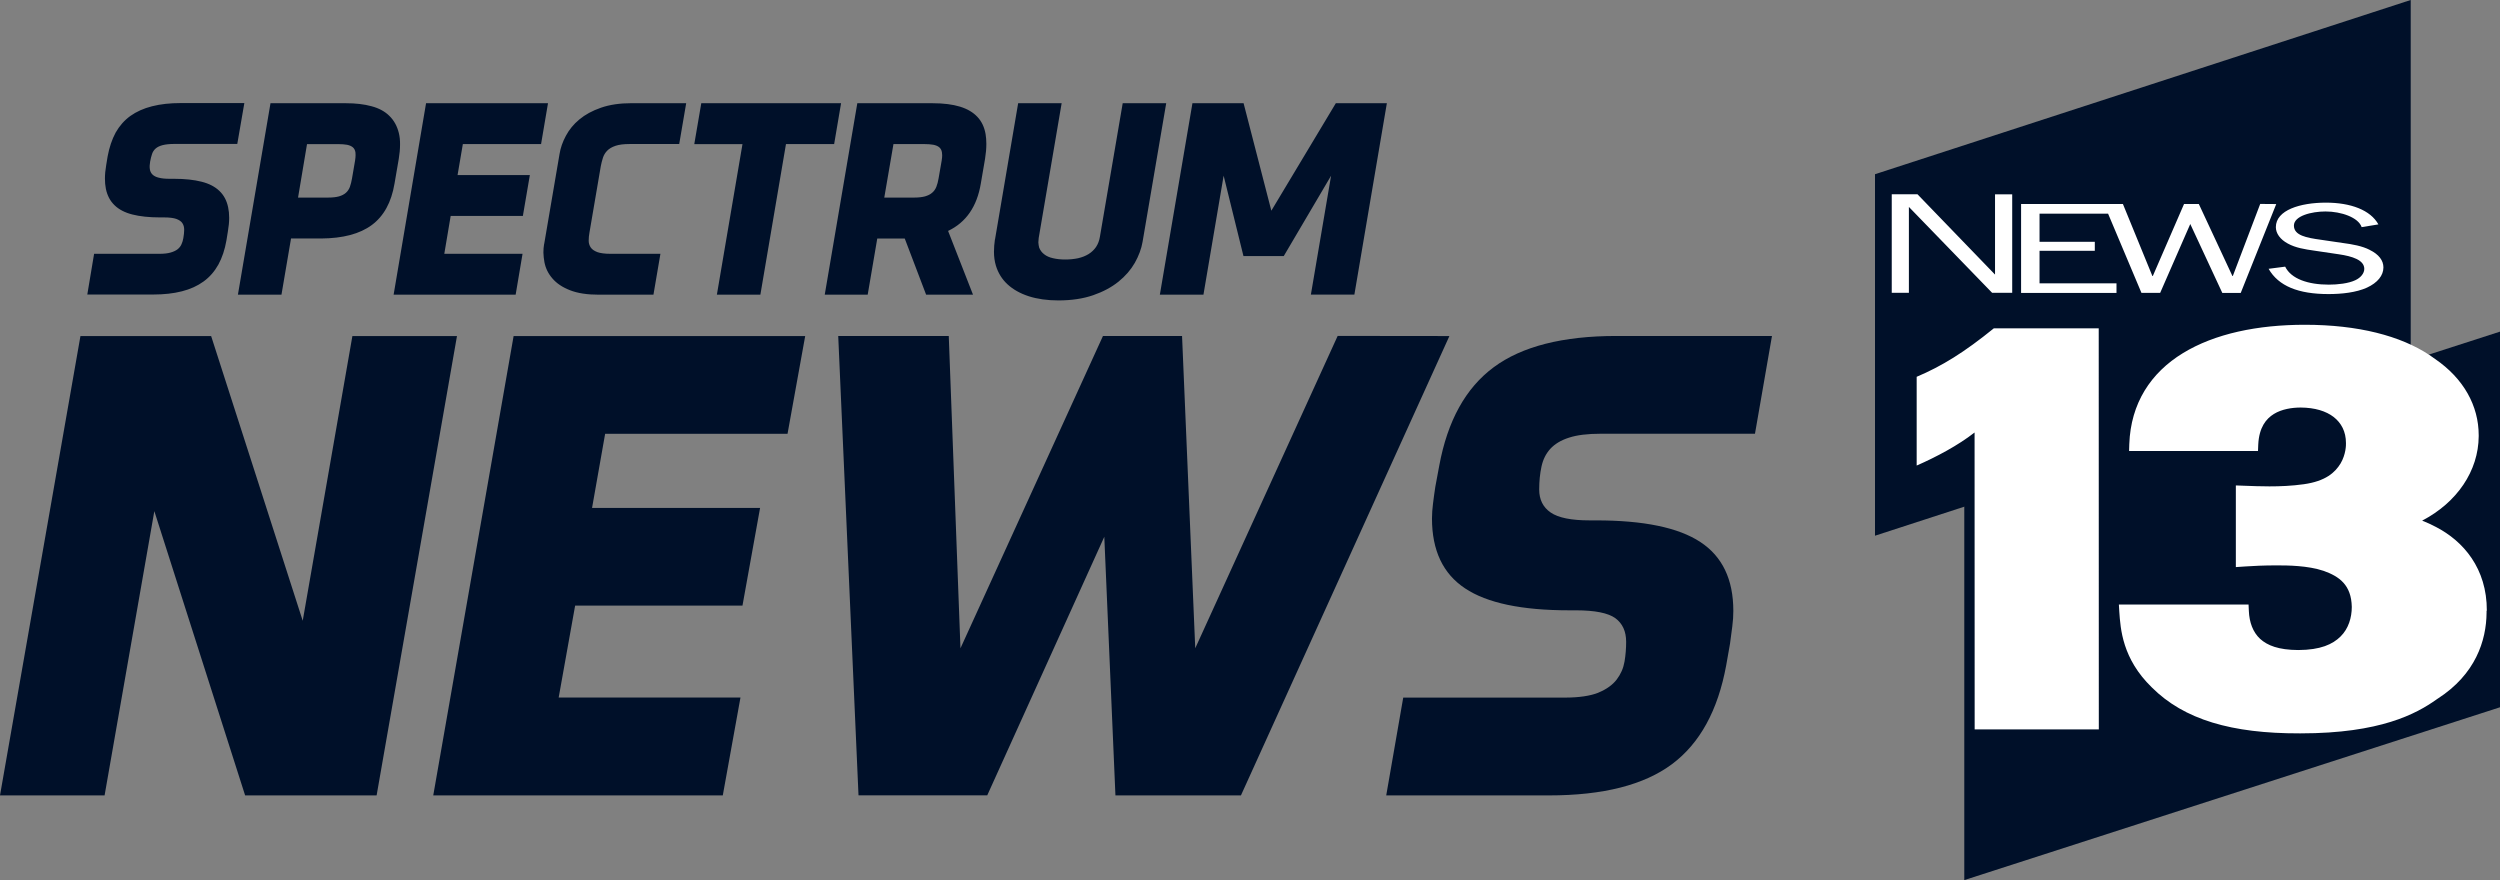 <?xml version="1.0" encoding="UTF-8"?>
<svg viewBox="0 0 196 69" version="1.1" xmlns="http://www.w3.org/2000/svg" xmlns:xlink="http://www.w3.org/1999/xlink"><rect x="0" y="0" width="196" height="69" fill="#808080" stroke="none"/>        <title>Slice 1</title>    <desc>Created with Sketch.</desc>    <g id="Page-1" stroke="none" stroke-width="1" fill="none" fill-rule="evenodd">        <g id="logo-spectrum-news-news-13-gray" fill-rule="nonzero">            <g id="Group" transform="translate(0, 8)" fill="#001029">                <path d="M23.733,40.667 L27.627,18.346 L35.827,18.346 L29.527,54.357 L19.217,54.357 L12.1,32.073 L8.2,54.357 L0,54.357 L6.307,18.346 L16.553,18.346 M43.8,46.686 L58.053,46.686 L56.667,54.357 L33.967,54.357 L40.267,18.346 L63.127,18.346 L61.743,26.008 L47.443,26.008 L46.417,31.822 L59.59,31.822 L58.21,39.48 L45.09,39.48 M113.633,18.346 L97.29,54.357 L87.45,54.357 L86.577,34.085 L77.4,54.354 L67.307,54.354 L65.717,18.343 L74.383,18.343 L75.3,42.826 L86.473,18.34 L92.673,18.34 L93.707,42.823 L104.873,18.336 M125.31,46.303 C125.943,46.045 126.423,45.7 126.75,45.274 C127.073,44.848 127.277,44.379 127.363,43.866 C127.45,43.353 127.49,42.833 127.49,42.323 C127.49,41.495 127.207,40.882 126.643,40.466 C126.077,40.057 125.043,39.849 123.543,39.849 L123.03,39.849 C119.307,39.849 116.583,39.279 114.857,38.125 C113.13,36.979 112.267,35.155 112.267,32.647 C112.273,32.268 112.293,31.886 112.347,31.49 C112.397,31.094 112.453,30.652 112.527,30.176 L112.833,28.533 C113.483,24.995 114.907,22.417 117.113,20.787 C119.313,19.158 122.523,18.34 126.723,18.34 L138.923,18.34 L137.59,26.005 L125.49,26.005 C124.467,26.005 123.64,26.105 123.007,26.313 C122.373,26.514 121.887,26.816 121.547,27.185 C121.203,27.564 120.973,28.023 120.853,28.576 C120.733,29.13 120.673,29.73 120.673,30.38 C120.673,31.168 120.973,31.768 121.573,32.181 C122.173,32.593 123.187,32.798 124.62,32.798 L125.133,32.798 C128.857,32.798 131.583,33.358 133.307,34.494 C135.03,35.624 135.893,37.425 135.893,39.892 C135.893,40.271 135.87,40.674 135.813,41.1 C135.763,41.535 135.703,41.985 135.633,42.468 L135.333,44.167 C134.683,47.701 133.267,50.283 131.08,51.913 C128.893,53.542 125.68,54.36 121.447,54.36 L108.68,54.36 L110.013,46.692 L122.68,46.692 C123.8,46.692 124.68,46.558 125.313,46.307" id="Shape"/>                <path d="M6.843,15.101 L7.377,11.899 L12.5,11.899 C12.86,11.899 13.153,11.865 13.38,11.798 C13.613,11.731 13.793,11.644 13.93,11.537 C14.063,11.426 14.163,11.302 14.23,11.148 C14.297,10.997 14.347,10.839 14.373,10.672 C14.413,10.437 14.44,10.216 14.44,10.014 C14.44,9.813 14.397,9.646 14.3,9.498 C14.21,9.357 14.047,9.247 13.823,9.163 C13.597,9.086 13.28,9.045 12.87,9.045 L12.537,9.045 C11.693,9.045 10.97,8.968 10.38,8.817 C9.787,8.667 9.32,8.422 8.98,8.09 C8.633,7.755 8.407,7.325 8.3,6.799 C8.25,6.554 8.227,6.286 8.227,5.994 C8.227,5.676 8.26,5.324 8.327,4.938 L8.437,4.267 C8.57,3.547 8.78,2.926 9.07,2.39 C9.37,1.863 9.75,1.431 10.223,1.089 C10.697,0.754 11.263,0.495 11.923,0.331 C12.577,0.163 13.33,0.08 14.19,0.08 L19.157,0.08 L18.603,3.285 L13.677,3.285 C13.293,3.285 12.983,3.319 12.75,3.379 C12.517,3.439 12.33,3.53 12.2,3.647 C12.067,3.765 11.973,3.909 11.917,4.083 C11.86,4.251 11.81,4.452 11.77,4.673 C11.73,4.898 11.723,5.092 11.747,5.26 C11.77,5.428 11.837,5.562 11.947,5.676 C12.06,5.79 12.223,5.877 12.447,5.931 C12.663,5.988 12.947,6.018 13.307,6.018 L13.653,6.018 C14.493,6.018 15.21,6.095 15.803,6.246 C16.39,6.393 16.86,6.638 17.203,6.97 C17.553,7.305 17.78,7.734 17.887,8.261 C17.94,8.506 17.967,8.781 17.967,9.082 C17.967,9.404 17.933,9.753 17.867,10.138 L17.753,10.843 C17.627,11.574 17.413,12.207 17.12,12.744 C16.82,13.28 16.437,13.723 15.96,14.068 C15.487,14.413 14.92,14.672 14.26,14.839 C13.603,15.007 12.85,15.091 12,15.091 L6.843,15.091 L6.843,15.101 Z M18.653,15.101 L21.207,0.093 L27.123,0.093 C27.883,0.093 28.55,0.17 29.123,0.328 C29.7,0.479 30.167,0.73 30.523,1.082 C30.89,1.438 31.137,1.887 31.27,2.433 C31.337,2.708 31.37,3.01 31.363,3.339 C31.363,3.684 31.33,4.056 31.263,4.455 L30.93,6.393 C30.683,7.869 30.087,8.948 29.143,9.646 C28.203,10.34 26.883,10.685 25.19,10.698 L22.817,10.698 L22.067,15.101 L18.65,15.101 L18.653,15.101 Z M23.36,7.49 L25.727,7.49 C26.073,7.49 26.36,7.456 26.577,7.396 C26.8,7.329 26.977,7.242 27.117,7.117 C27.25,7 27.36,6.843 27.43,6.655 C27.497,6.467 27.553,6.246 27.597,5.994 L27.837,4.593 C27.863,4.425 27.877,4.278 27.877,4.157 C27.877,4.07 27.877,3.999 27.867,3.946 C27.84,3.778 27.773,3.644 27.667,3.553 C27.557,3.459 27.407,3.392 27.217,3.352 C27.023,3.319 26.783,3.298 26.503,3.298 L24.07,3.298 L23.367,7.493 L23.36,7.49 Z M30.86,15.101 L33.403,0.093 L42.963,0.093 L42.42,3.295 L36.287,3.295 L35.873,5.726 L41.54,5.726 L40.993,8.928 L35.333,8.928 L34.833,11.899 L40.967,11.899 L40.427,15.101 L30.86,15.101 Z M42.667,11.111 L43.867,4.08 C43.943,3.597 44.11,3.121 44.367,2.645 C44.617,2.175 44.967,1.739 45.423,1.364 C45.877,0.985 46.443,0.676 47.123,0.442 C47.797,0.207 48.597,0.09 49.517,0.09 L53.797,0.09 L53.25,3.292 L49.343,3.292 C48.893,3.292 48.53,3.339 48.253,3.433 C47.977,3.526 47.76,3.654 47.603,3.815 C47.447,3.976 47.337,4.16 47.27,4.368 C47.203,4.579 47.147,4.797 47.103,5.022 L46.213,10.236 C46.173,10.457 46.153,10.665 46.153,10.866 C46.153,11.067 46.207,11.242 46.31,11.396 C46.41,11.55 46.587,11.671 46.83,11.765 C47.073,11.852 47.42,11.899 47.87,11.899 L51.777,11.899 L51.23,15.104 L46.95,15.104 C46.03,15.104 45.273,14.987 44.683,14.752 C44.083,14.517 43.63,14.209 43.307,13.827 C42.983,13.458 42.773,13.029 42.683,12.553 C42.637,12.301 42.61,12.05 42.603,11.798 C42.603,11.57 42.62,11.342 42.66,11.118 L42.667,11.111 Z M54.433,3.292 L54.98,0.093 L65.94,0.093 L65.397,3.295 L61.62,3.295 L59.613,15.104 L56.203,15.104 L58.21,3.302 L54.433,3.302 L54.433,3.292 Z M64.66,15.101 L67.213,0.093 L73.12,0.093 C73.967,0.093 74.68,0.184 75.263,0.361 C75.84,0.539 76.297,0.807 76.63,1.166 C76.963,1.518 77.177,1.971 77.27,2.514 C77.31,2.749 77.33,3.007 77.33,3.278 C77.33,3.637 77.297,4.023 77.23,4.438 L76.897,6.383 C76.597,8.194 75.74,9.434 74.33,10.105 L76.283,15.101 L72.607,15.101 L70.933,10.702 L68.777,10.702 L68.027,15.104 L64.66,15.104 L64.66,15.101 Z M69.327,7.49 L71.677,7.49 C72.01,7.49 72.293,7.456 72.52,7.396 C72.747,7.329 72.93,7.242 73.073,7.117 C73.217,7 73.33,6.843 73.407,6.655 C73.483,6.467 73.54,6.246 73.583,5.994 L73.827,4.593 C73.853,4.432 73.867,4.291 73.867,4.174 C73.867,4.09 73.86,4.013 73.847,3.939 C73.82,3.771 73.747,3.644 73.64,3.55 C73.53,3.456 73.373,3.389 73.173,3.349 C72.98,3.315 72.74,3.295 72.457,3.295 L70.047,3.295 L69.327,7.493 L69.327,7.49 Z M78.007,10.782 L79.823,0.093 L83.233,0.093 L81.433,10.665 C81.417,10.786 81.407,10.9 81.407,11 C81.413,11.151 81.44,11.292 81.473,11.419 C81.557,11.631 81.69,11.805 81.873,11.942 C82.05,12.083 82.283,12.184 82.56,12.244 C82.84,12.311 83.16,12.345 83.513,12.345 C83.88,12.345 84.213,12.311 84.527,12.244 C84.84,12.17 85.113,12.063 85.35,11.916 C85.583,11.768 85.783,11.58 85.93,11.362 C86.077,11.141 86.18,10.879 86.23,10.578 L88.02,0.093 L91.43,0.093 L89.58,10.947 C89.487,11.503 89.28,12.053 88.97,12.606 C88.657,13.153 88.23,13.646 87.69,14.082 C87.15,14.517 86.49,14.873 85.707,15.144 C84.927,15.413 84.017,15.553 82.983,15.553 C82.107,15.553 81.327,15.443 80.65,15.225 C79.973,15.004 79.417,14.688 78.983,14.286 C78.55,13.884 78.25,13.394 78.077,12.824 C77.977,12.489 77.927,12.127 77.927,11.738 C77.927,11.429 77.953,11.111 78,10.779 L78.007,10.782 Z M90.933,15.101 L93.487,0.093 L97.497,0.093 L99.673,8.519 L104.73,0.09 L108.73,0.09 L106.183,15.097 L102.773,15.097 L104.357,5.776 L100.647,12.076 L97.487,12.076 L95.933,5.773 L94.35,15.101 L90.933,15.101 Z" id="Shape"/>            </g>            <polyline id="Shape" fill="#001029" points="196 26 196 55.449 154 69 154 39.551"/>            <polyline id="Shape" fill="#001029" points="189 0 189 28.342 147 42 147 13.658"/>            <g id="Group" transform="translate(148, 15)" fill="#FFFFFF">                <path d="M46.967,32.881 C46.98,29.557 45.123,27.422 42.973,26.311 C42.617,26.123 42.253,25.958 41.897,25.817 C44.63,24.394 46.313,21.923 46.33,19.204 L46.33,19.137 L46.33,19.123 C46.33,16.807 45.143,14.675 42.917,13.147 C42.77,13.037 42.623,12.933 42.463,12.829 C40.197,11.331 36.887,10.462 32.697,10.462 C29.017,10.462 25.647,11.15 23.137,12.688 C20.623,14.225 19.05,16.615 18.937,19.815 L18.92,20.359 L29.027,20.359 L29.047,19.848 C29.113,18.505 29.66,17.834 30.273,17.455 C30.893,17.072 31.707,16.951 32.373,16.951 C33.493,16.958 34.357,17.23 34.957,17.69 C35.557,18.16 35.923,18.831 35.923,19.738 C35.93,19.889 35.923,20.617 35.503,21.332 C35.07,22.044 34.33,22.725 32.613,22.964 C31.663,23.098 30.747,23.132 29.923,23.132 C29.21,23.132 28.563,23.105 28.017,23.085 L27.29,23.058 L27.29,29.46 L28.047,29.409 C28.613,29.369 29.5,29.326 30.47,29.326 C31.363,29.326 32.923,29.336 34.17,29.755 C35.403,30.192 36.347,30.863 36.38,32.582 C36.38,33.421 36.123,34.287 35.503,34.898 C34.88,35.516 33.927,35.956 32.187,35.963 C30.63,35.956 29.767,35.603 29.197,35.09 C28.63,34.566 28.347,33.791 28.31,32.901 L28.287,32.397 L18.12,32.397 L18.153,32.948 C18.247,34.304 18.387,36.641 20.7,38.89 C23.233,41.425 26.98,42.509 32.277,42.496 L32.377,42.496 C38.63,42.496 41.423,40.965 43.003,39.853 L43.08,39.796 L43.12,39.773 C46.077,37.866 46.93,35.234 46.947,33.032 L46.947,32.914 C46.953,32.891 46.947,32.881 46.947,32.881 L46.967,32.881 Z M6.813,42.187 L16.547,42.187 L16.54,10.74 L8.317,10.74 C6,12.62 4.25,13.701 2.267,14.541 L2.267,21.5 C3.817,20.819 5.5,19.929 6.807,18.908 L6.813,42.187 Z" id="Shape"/>                <path d="M8.41,6.527 L2.333,0.233 L0.313,0.233 L0.313,7.954 L1.657,7.954 L1.657,1.223 L8.183,7.957 L9.757,7.957 L9.757,0.236 L8.41,0.236 L8.41,6.527 Z M29.2,0.988 L27.053,6.638 L27.02,6.638 L24.387,0.991 L23.23,0.991 L20.78,6.641 L20.747,6.641 L18.437,0.995 L10.453,0.995 L10.453,7.964 L17.933,7.964 L17.933,7.215 L11.9,7.215 L11.9,4.664 L16.233,4.664 L16.233,3.959 L11.9,3.959 L11.9,1.75 L17.273,1.75 L19.89,7.961 L21.357,7.961 L23.717,2.562 L26.23,7.967 L27.673,7.967 L30.457,0.998 L29.2,0.988 Z M37.78,4.587 C37.19,4.285 36.433,4.15 35.673,4.05 L33.933,3.794 C32.857,3.643 31.843,3.469 31.843,2.687 C31.843,1.925 33.227,1.579 34.32,1.579 C35.553,1.579 36.9,2.049 37.153,2.807 L38.467,2.593 C37.843,1.465 36.29,0.887 34.353,0.887 C32.347,0.887 30.427,1.468 30.427,2.807 C30.427,3.294 30.76,3.771 31.37,4.097 C31.98,4.432 32.687,4.543 33.463,4.654 L35.387,4.939 C36.397,5.09 37.36,5.376 37.36,6.081 C37.36,6.416 37.093,6.769 36.653,6.97 C36.113,7.225 35.27,7.316 34.58,7.316 C32.96,7.316 31.63,6.87 31.157,5.906 L29.857,6.074 C30.633,7.427 32.19,8.055 34.547,8.055 C35.593,8.055 36.723,7.934 37.567,7.551 C38.407,7.165 38.86,6.594 38.86,5.966 C38.86,5.419 38.503,4.943 37.78,4.59 L37.78,4.587 Z" id="Shape"/>            </g>        </g>    </g></svg>